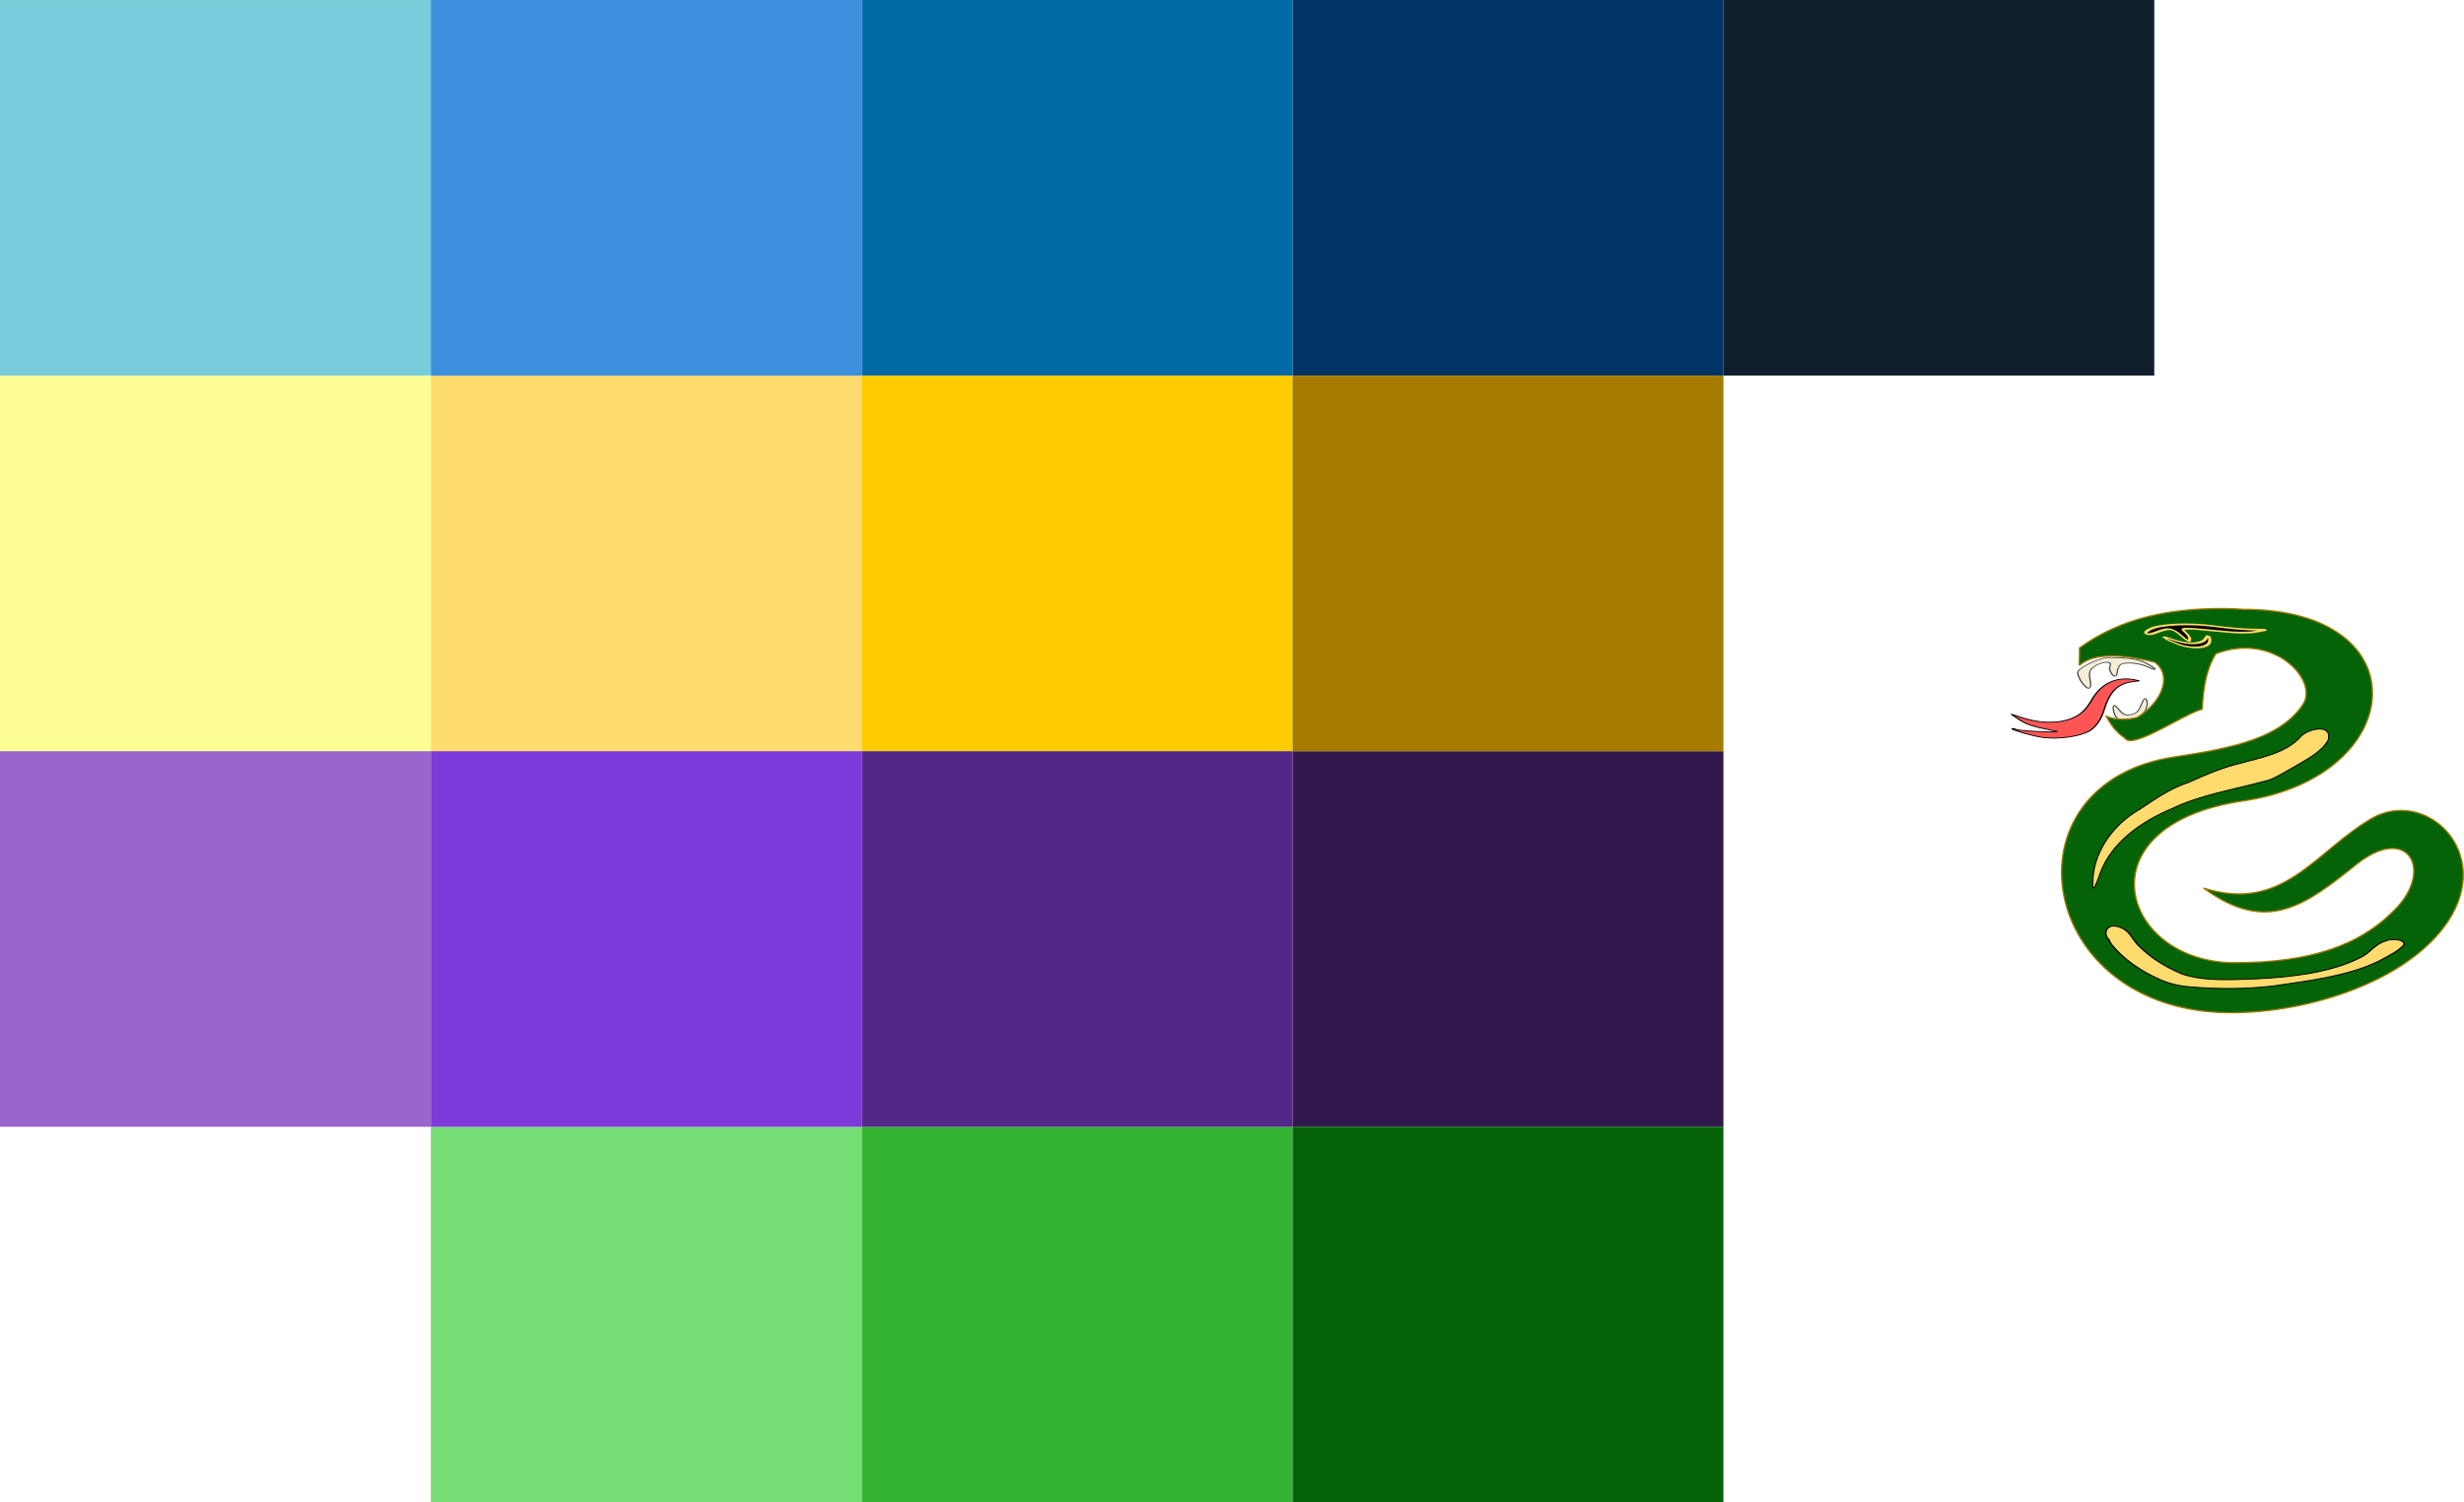 <?xml version="1.0" encoding="UTF-8" standalone="no"?>
<svg xmlns:dc="http://purl.org/dc/elements/1.1/" xmlns:cc="http://creativecommons.org/ns#" xmlns:rdf="http://www.w3.org/1999/02/22-rdf-syntax-ns#" xmlns:svg="http://www.w3.org/2000/svg" xmlns="http://www.w3.org/2000/svg" xmlns:sodipodi="http://sodipodi.sourceforge.net/DTD/sodipodi-0.dtd" xmlns:inkscape="http://www.inkscape.org/namespaces/inkscape" sodipodi:docname="Kaliska_Palette.svg" inkscape:version="1.1-dev (1:0.92.0+devel+202004220039+7cd2eb6)" id="svg8" version="1.1" viewBox="0 0 168.605 102.81" height="102.81mm" width="168.605mm">
    <defs id="defs2" />
    <sodipodi:namedview inkscape:window-maximized="1" inkscape:window-y="1467" inkscape:window-x="1820" inkscape:window-height="983" inkscape:window-width="1920" showgrid="false" inkscape:document-rotation="0" inkscape:current-layer="layer1" inkscape:document-units="mm" inkscape:cy="180.0563" inkscape:cx="248.66163" inkscape:zoom="1.164131" inkscape:pageshadow="2" inkscape:pageopacity="0.0" borderopacity="1.0" bordercolor="#666666" pagecolor="#ffffff" id="base" />
    <g transform="translate(6.048,-76.351)" id="layer1" inkscape:groupmode="layer" inkscape:label="Layer 1">
        <rect style="fill:#036;fill-opacity:1;stroke:none;stroke-width:0.265;stop-color:black" id="rect10-2" width="29.482" height="25.702" x="82.399" y="76.351" />
        <rect y="76.351" x="52.917" height="25.702" width="29.482" id="rect10-2-0" style="fill:#006aa7;fill-opacity:1;stroke:none;stroke-width:0.265;stop-color:black" />
        <rect style="fill:#fddb6d;fill-opacity:1;stroke:none;stroke-width:0.265;stop-color:black" id="rect10-8" width="29.482" height="25.702" x="23.435" y="102.054" />
        <rect y="102.054" x="52.917" height="25.702" width="29.482" id="rect10-8-9" style="fill:#fecc00;fill-opacity:1;stroke:none;stroke-width:0.265;stop-color:black" />
        <rect y="102.054" x="-6.048" height="25.702" width="29.482" id="rect10-8-1" style="fill:#78ccdb;fill-opacity:1;stroke:none;stroke-width:0.265;stop-color:black" transform="translate(3.8146973e-6,-25.702)" />
        <rect y="127.756" x="23.435" height="25.702" width="29.482" id="rect10-8-4" style="fill:#fdfd96;fill-opacity:1;stroke:none;stroke-width:0.265;stop-color:black" transform="translate(-29.482,-25.702)" />
        <rect style="fill:#32174d;fill-opacity:1;stroke:none;stroke-width:0.265;stop-color:black" id="rect10-8-9-6" width="29.482" height="25.702" x="82.399" y="127.756" />
        <rect style="fill:#34b233;fill-opacity:1;stroke:none;stroke-width:0.265;stop-color:black" id="rect10-8-1-0" width="29.482" height="25.702" x="52.917" y="153.458" />
        <rect style="fill:#512888;fill-opacity:1;stroke:none;stroke-width:0.265;stop-color:black" id="rect10-8-4-4" width="29.482" height="25.702" x="52.917" y="127.756" />
        <rect style="fill:#a57c00;fill-opacity:1;stroke:none;stroke-width:2.23;stroke-linecap:round;stroke-linejoin:round;stroke-opacity:1;paint-order:markers stroke fill;stop-color:black" id="rect1565-7" width="29.482" height="25.702" x="82.399" y="102.054" />
        <rect style="fill:#7d7;fill-opacity:1;stroke:none;stroke-width:2.23;stroke-linecap:round;stroke-linejoin:round;stroke-opacity:1;paint-order:markers stroke fill;stop-color:black" id="rect1565-5" width="29.482" height="25.702" x="23.435" y="153.458" />
        <rect style="fill:#3e8ede;fill-opacity:1;stroke:none;stroke-width:2.23;stroke-linecap:round;stroke-linejoin:round;stroke-opacity:1;paint-order:markers stroke fill;stop-color:black" id="rect1565-62" width="29.482" height="25.702" x="23.435" y="76.351" />
        <rect style="fill:#046307;fill-opacity:1;stroke:none;stroke-width:2.23;stroke-linecap:round;stroke-linejoin:round;stroke-opacity:1;paint-order:markers stroke fill;stop-color:black" id="rect1565-9" width="29.482" height="25.702" x="82.399" y="153.458" />
        <rect y="153.458" x="111.881" height="25.702" width="29.482" id="rect1565-9-2" style="fill:#111e2d;fill-opacity:1;stroke:none;stroke-width:2.23;stroke-linecap:round;stroke-linejoin:round;stroke-opacity:1;paint-order:markers stroke fill;stop-color:black" transform="translate(0,-77.107)" />
        <rect y="127.756" x="52.917" height="25.702" width="29.482" id="rect10-8-4-4-3" style="fill:#7e39da;fill-opacity:1;stroke:none;stroke-width:0.265;stop-color:black" transform="translate(-29.482)" />
        <rect y="153.458" x="23.435" height="25.702" width="29.482" id="rect1565-5-6" style="fill:#96c;fill-opacity:1;stroke:none;stroke-width:2.23;stroke-linecap:round;stroke-linejoin:round;stroke-opacity:1;paint-order:markers stroke fill;stop-color:black" transform="translate(-29.482,-25.702)" />
        <g transform="matrix(1,0,0,1,171.587,47.392)" id="g7047">
            <path transform="matrix(0.284,0,0,0.168,-69.467,47.456)" id="path2587-9-2" stroke-width="0.698" stroke="#000000" fill="none" d="m 111.5,190.3 c -2.2,-0.4 -7.6,-3 -7.6,-3.6 0,-0.2 0.6,0 1.2,0.4 0.6,0.3 3.3,0.7 5.9,0.8 4,0.2 4.5,0.1 2.9,-0.4 -4.8,-1.6 -6.2,-2.3 -8.2,-4.4 l -2,-2.3 2.6,1.4 c 3.6,1.9 6.5,2.3 9.5,1.5 3.5,-1.1 5.6,-3.5 7.3,-8.7 2.3,-6.7 5.8,-9.5 10.1,-8.3 l 1.4,0.5 -1.7,0.4 c -3.6,0.8 -5.5,4 -6.9,11.9 -0.7,3.7 -2,6.7 -3.5,8.2 -2.4,2.2 -7.3,3.4 -11,2.6 v 0" style="fill:#f55;fill-opacity:1;stroke:black;stroke-width:0.349;stroke-miterlimit:4;stroke-dasharray:none;stroke-opacity:1" inkscape:connector-curvature="0" />
            <path transform="matrix(0.333,0.014,-0.103,0.246,-58.352,32.004)" id="path2589-0-0" stroke-width="0.698" stroke="#000000" fill="none" d="m 132.5,179.9 c -0.7,-0.5 -1.8,-2.6 -1.8,-3.4 0,-0.3 0.7,0.2 1.5,1.1 1.3,1.3 1.8,1.5 2.8,1.1 1,-0.4 1.2,-0.8 1.2,-2.8 0,-1.9 0.1,-2.1 0.7,-1.3 0.9,1.3 0.8,3.8 -0.2,4.9 -0.9,0.9 -3.2,1.1 -4.2,0.4 v 0" style="fill:#f4eed7;fill-opacity:1;stroke:#4d4d4d;stroke-width:0.253;stroke-miterlimit:4;stroke-dasharray:none;stroke-opacity:1" inkscape:connector-curvature="0" />
            <path sodipodi:nodetypes="cscccccssccsc" transform="matrix(0.331,0.018,-0.137,0.238,-51.204,34.741)" id="path2591-5-2" stroke-width="0.698" stroke="#000000" fill="none" d="m 115.7,162.9 c -1,-1.1 -1.8,-2.3 -1.8,-2.8 0,-1.4 2.958,-4.189 4.458,-4.289 3.1,-0.1 5.342,-0.411 8.042,0.889 3,1.5 3.8,2.4 0.9,1.1 -2.2,-1 -5.3,-1.1 -5.7,-0.1 -0.1,0.4 0,1.2 0.2,1.9 0.3,0.7 0.3,1.3 0.1,1.3 -0.7,0 -2.2,-1.9 -2.2,-2.7 0,-1.6 -2.3,-1.3 -3.2,0.5 -0.4,0.9 -0.3,1.7 0.8,3.6 1.6,2.9 0.9,3.2 -1.6,0.6 v 0" style="fill:#f4eed7;fill-opacity:1;stroke:#4d4d4d;stroke-width:0.256;stroke-miterlimit:4;stroke-dasharray:none;stroke-opacity:1" inkscape:connector-curvature="0" />
            <path sodipodi:nodetypes="cccscccssscccccccccccc" transform="matrix(-0.061,0,0,0.058,-7.256,69.426)" d="m 301.563,20.22 c -8.64,-0.033 -17.075,0.304 -25.22,0.968 -200.737,0 -184.708,197.468 0,226 184.71,28.53 137.485,190.906 9.907,190.906 -84.162,0 -140.85,-19.887 -181.03,-64.156 -42.064,-46.34 -12.496,-99.594 44.28,-51.938 57.026,47.867 100.32,83.576 171.813,28 -89.54,29.698 -124.626,-42.73 -188.313,-81.875 -60.388,-37.117 -138.036,38.746 -86,121.25 43.402,68.815 152.713,107.78 243.344,107.78 220.645,0 259.324,-271.296 63.094,-301.936 -69.28,-10.818 -119.376,-23.398 -143.688,-61.907 -17.817,-28.226 32.672,-85.843 97.656,-59.688 9.406,15.75 13.877,35.578 15.375,65.47 19.951,5.121 78.293,48.323 86.72,34.092 11.774,-8.403 16.935,-18.259 20.969,-25.905 -10.923,4.674 -23.103,4.475 -34.69,1.468 -2.788,-1.817 -5.497,-3.827 -8.092,-6 -23.392,-19.585 -28.737,-45.978 -11.938,-58.97 101.289,-27.362 83.207,32.474 84.722,-16.993 -47.915,-36.658 -103.165,-46.363 -158.912,-46.566 z" class="selected" fill="white" fill-opacity="1" stroke="black" stroke-opacity="1" stroke-width="1" id="path1943" style="fill:#046307;fill-opacity:1;stroke:#a57c00;stroke-width:1.529;stroke-miterlimit:4;stroke-dasharray:none;stroke-opacity:1" />
            <path transform="matrix(0.316,-0.036,0.27,0.233,-113.002,42.057)" id="path2581-4-8" stroke-width="0.698" stroke="#000000" fill="none" d="m 142.2,154.2 c 1.4,-1.5 1.4,-2 -0.1,-0.9 -1.9,1.4 -4.9,1.1 -6.4,-0.6 -1.6,-1.8 -1.8,-0.9 -0.2,1.1 1.4,1.9 4.9,2.1 6.7,0.4 v 0" style="fill:black;fill-opacity:1;stroke:#fddb6d;stroke-width:0.51;stroke-miterlimit:4;stroke-dasharray:none;stroke-opacity:1" inkscape:connector-curvature="0" />
            <path transform="matrix(0.316,-0.036,0.27,0.233,-113.002,42.057)" id="path2583-3-7" stroke-width="0.698" stroke="#000000" fill="none" d="m 139.6,151.1 c 0,-1.4 0.4,-1.4 7.2,0.8 2.3,0.8 4.7,1.2 6.3,1.1 l 2.5,-0.2 -2.6,-0.5 c -1.4,-0.2 -4.3,-1.1 -6.3,-1.9 -4.2,-1.7 -10.2,-2.2 -13.1,-1.2 -2.5,0.8 -2.4,1.7 0.1,1.1 3.8,-1 4.4,-0.8 4.4,1.5 0,1.7 0.1,1.9 0.7,1.3 0.5,-0.4 0.8,-1.3 0.8,-2 v 0" style="fill:black;fill-opacity:1;stroke:#fddb6d;stroke-width:0.51;stroke-miterlimit:4;stroke-dasharray:none;stroke-opacity:1" inkscape:connector-curvature="0" />
            <path transform="matrix(2.76,0,0,1.7,-134.006,94.771)" sodipodi:nodetypes="ccsccccccccc" id="path2623" stroke-width="0.747" stroke="#000000" fill="none" d="m 36.471,-0.902 c -0.134,-0.186 -0.088,-0.642 0.227,-0.511 0.323,0.141 0.35,0.53 0.533,0.79 0.271,0.441 0.636,0.828 1.064,1.119 0.567,0.304 1.232,0.226 1.849,0.191 0.904,-0.073 1.854,-0.261 2.568,-0.857 0.245,-0.184 0.337,-0.525 0.617,-0.66 0.188,-0.149 0.637,-0.019 0.405,0.244 -0.156,0.234 -0.39,0.401 -0.596,0.588 -0.753,0.575 -1.705,0.767 -2.607,0.978 -0.68,0.124 -1.383,0.126 -2.066,0.026 -0.279,-0.035 -0.541,-0.147 -0.762,-0.319 -0.488,-0.355 -0.886,-0.835 -1.157,-1.373 -0.03,-0.07 -0.056,-0.142 -0.074,-0.217 z" style="fill:#fddb6d;fill-opacity:1;stroke:black;stroke-width:0.038;stroke-miterlimit:4;stroke-dasharray:none;stroke-opacity:1" />
            <path transform="matrix(1.854,0,0,1.681,-98.599,91.58)" sodipodi:nodetypes="cccccccsccsc" id="path2625" stroke-width="0.747" stroke="#000000" fill="none" d="m 34.61,-1.304 c -8.93e-4,-1.221 0.722,-2.366 1.742,-3.008 0.561,-0.414 1.122,-0.85 1.786,-1.086 0.629,-0.312 1.266,-0.615 1.949,-0.791 0.755,-0.229 1.592,-0.394 2.143,-1.009 0.24,-0.386 1.245,-0.641 1.066,0.075 -0.259,0.513 -0.805,0.783 -1.262,1.095 -0.379,0.218 -0.724,0.509 -1.163,0.6 -1.124,0.335 -2.298,0.542 -3.345,1.096 -1.139,0.529 -2.226,1.381 -2.637,2.611 -0.031,0.12 -0.317,1.005 -0.28,0.416 z" style="fill:#fddb6d;fill-opacity:1;stroke:black;stroke-width:0.038;stroke-miterlimit:4;stroke-dasharray:none;stroke-opacity:1" />
        </g>
    </g>
</svg>
